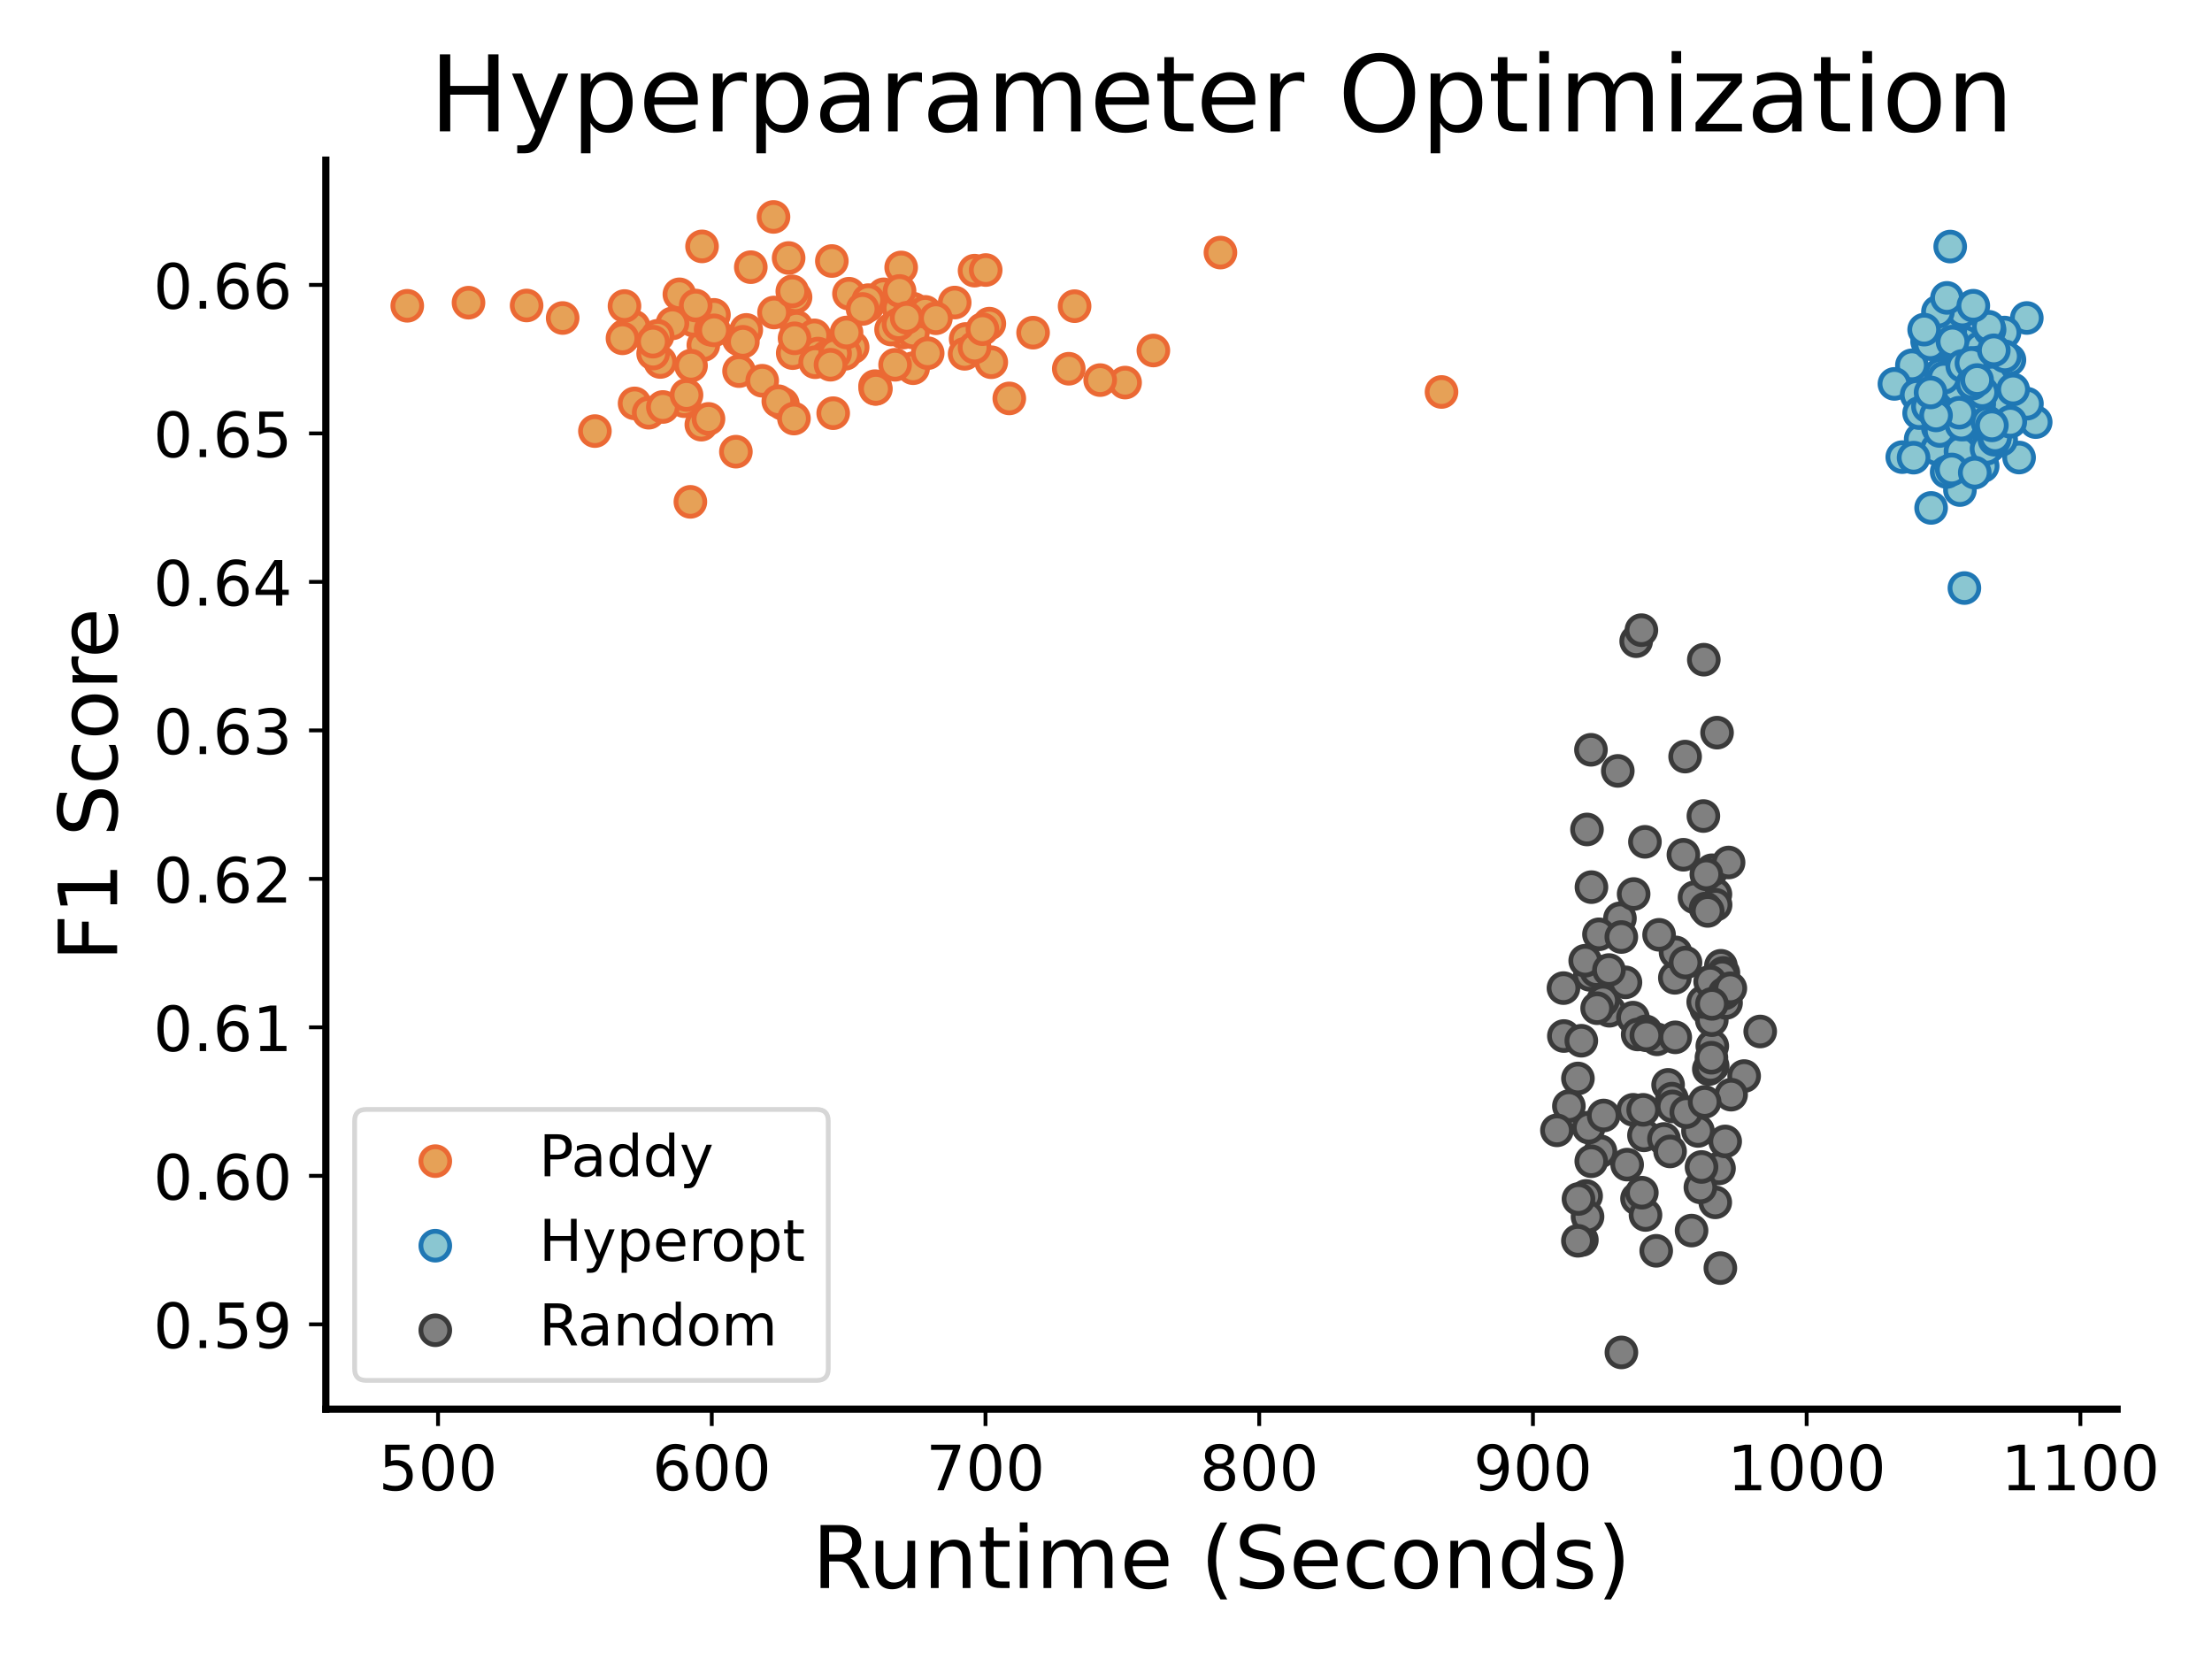 <?xml version="1.0" encoding="utf-8" standalone="no"?>
<!DOCTYPE svg PUBLIC "-//W3C//DTD SVG 1.1//EN"
  "http://www.w3.org/Graphics/SVG/1.1/DTD/svg11.dtd">
<!-- Created with matplotlib (https://matplotlib.org/) -->
<svg height="345.6pt" version="1.1" viewBox="0 0 460.8 345.6" width="460.8pt" xmlns="http://www.w3.org/2000/svg" xmlns:xlink="http://www.w3.org/1999/xlink">
 <defs>
  <style type="text/css">*{stroke-linecap:butt;stroke-linejoin:round;}</style>
 </defs>
 <g id="figure_1">
  <g id="patch_1">
   <path d="M 0 345.6 
L 460.8 345.6 
L 460.8 0 
L 0 0 
z
" style="fill:#ffffff;"/>
  </g>
  <g id="axes_1">
   <g id="patch_2">
    <path d="M 67.88 293.56 
L 441.036 293.56 
L 441.036 33.36 
L 67.88 33.36 
z
" style="fill:#ffffff;"/>
   </g>
   <g id="PathCollection_1">
    <defs>
     <path d="M 0 3 
C 0.796 3 1.559 2.684 2.121 2.121 
C 2.684 1.559 3 0.796 3 0 
C 3 -0.796 2.684 -1.559 2.121 -2.121 
C 1.559 -2.684 0.796 -3 0 -3 
C -0.796 -3 -1.559 -2.684 -2.121 -2.121 
C -2.684 -1.559 -3 -0.796 -3 0 
C -3 0.796 -2.684 1.559 -2.121 2.121 
C -1.559 2.684 -0.796 3 0 3 
z
" id="mc8ec513223" style="stroke:#eb6934;"/>
    </defs>
    <g clip-path="url(#p586c89a920)">
     <use style="fill:#e6a157;stroke:#eb6934;" x="210.254" xlink:href="#mc8ec513223" y="82.997"/>
     <use style="fill:#e6a157;stroke:#eb6934;" x="123.932" xlink:href="#mc8ec513223" y="89.803"/>
     <use style="fill:#e6a157;stroke:#eb6934;" x="141.529" xlink:href="#mc8ec513223" y="61.313"/>
     <use style="fill:#e6a157;stroke:#eb6934;" x="146.521" xlink:href="#mc8ec513223" y="71.89"/>
     <use style="fill:#e6a157;stroke:#eb6934;" x="165.138" xlink:href="#mc8ec513223" y="73.561"/>
     <use style="fill:#e6a157;stroke:#eb6934;" x="144.483" xlink:href="#mc8ec513223" y="66.791"/>
     <use style="fill:#e6a157;stroke:#eb6934;" x="190.222" xlink:href="#mc8ec513223" y="76.704"/>
     <use style="fill:#e6a157;stroke:#eb6934;" x="156.407" xlink:href="#mc8ec513223" y="55.657"/>
     <use style="fill:#e6a157;stroke:#eb6934;" x="97.6" xlink:href="#mc8ec513223" y="63.052"/>
     <use style="fill:#e6a157;stroke:#eb6934;" x="177.625" xlink:href="#mc8ec513223" y="72.349"/>
     <use style="fill:#e6a157;stroke:#eb6934;" x="215.211" xlink:href="#mc8ec513223" y="69.3"/>
     <use style="fill:#e6a157;stroke:#eb6934;" x="206.1" xlink:href="#mc8ec513223" y="67.42"/>
     <use style="fill:#e6a157;stroke:#eb6934;" x="240.268" xlink:href="#mc8ec513223" y="73.017"/>
     <use style="fill:#e6a157;stroke:#eb6934;" x="165.937" xlink:href="#mc8ec513223" y="68.074"/>
     <use style="fill:#e6a157;stroke:#eb6934;" x="300.296" xlink:href="#mc8ec513223" y="81.654"/>
     <use style="fill:#e6a157;stroke:#eb6934;" x="234.378" xlink:href="#mc8ec513223" y="79.701"/>
     <use style="fill:#e6a157;stroke:#eb6934;" x="164.288" xlink:href="#mc8ec513223" y="53.747"/>
     <use style="fill:#e6a157;stroke:#eb6934;" x="201.166" xlink:href="#mc8ec513223" y="70.612"/>
     <use style="fill:#e6a157;stroke:#eb6934;" x="184.086" xlink:href="#mc8ec513223" y="61.313"/>
     <use style="fill:#e6a157;stroke:#eb6934;" x="180.73" xlink:href="#mc8ec513223" y="63.711"/>
     <use style="fill:#e6a157;stroke:#eb6934;" x="148.041" xlink:href="#mc8ec513223" y="68.668"/>
     <use style="fill:#e6a157;stroke:#eb6934;" x="176.853" xlink:href="#mc8ec513223" y="61.184"/>
     <use style="fill:#e6a157;stroke:#eb6934;" x="180.869" xlink:href="#mc8ec513223" y="62.524"/>
     <use style="fill:#e6a157;stroke:#eb6934;" x="206.503" xlink:href="#mc8ec513223" y="75.458"/>
     <use style="fill:#e6a157;stroke:#eb6934;" x="146.1" xlink:href="#mc8ec513223" y="88.465"/>
     <use style="fill:#e6a157;stroke:#eb6934;" x="153.886" xlink:href="#mc8ec513223" y="70.66"/>
     <use style="fill:#e6a157;stroke:#eb6934;" x="153.3" xlink:href="#mc8ec513223" y="94.094"/>
     <use style="fill:#e6a157;stroke:#eb6934;" x="140.085" xlink:href="#mc8ec513223" y="67.361"/>
     <use style="fill:#e6a157;stroke:#eb6934;" x="132.199" xlink:href="#mc8ec513223" y="84.035"/>
     <use style="fill:#e6a157;stroke:#eb6934;" x="169.645" xlink:href="#mc8ec513223" y="69.86"/>
     <use style="fill:#e6a157;stroke:#eb6934;" x="222.649" xlink:href="#mc8ec513223" y="76.815"/>
     <use style="fill:#e6a157;stroke:#eb6934;" x="137.547" xlink:href="#mc8ec513223" y="75.407"/>
     <use style="fill:#e6a157;stroke:#eb6934;" x="254.238" xlink:href="#mc8ec513223" y="52.619"/>
     <use style="fill:#e6a157;stroke:#eb6934;" x="190.235" xlink:href="#mc8ec513223" y="64.313"/>
     <use style="fill:#e6a157;stroke:#eb6934;" x="136.062" xlink:href="#mc8ec513223" y="73.646"/>
     <use style="fill:#e6a157;stroke:#eb6934;" x="188.154" xlink:href="#mc8ec513223" y="69.274"/>
     <use style="fill:#e6a157;stroke:#eb6934;" x="130.117" xlink:href="#mc8ec513223" y="69.934"/>
     <use style="fill:#e6a157;stroke:#eb6934;" x="170.397" xlink:href="#mc8ec513223" y="73.657"/>
     <use style="fill:#e6a157;stroke:#eb6934;" x="148.729" xlink:href="#mc8ec513223" y="65.591"/>
     <use style="fill:#e6a157;stroke:#eb6934;" x="172.262" xlink:href="#mc8ec513223" y="74.3"/>
     <use style="fill:#e6a157;stroke:#eb6934;" x="109.701" xlink:href="#mc8ec513223" y="63.639"/>
     <use style="fill:#e6a157;stroke:#eb6934;" x="146.247" xlink:href="#mc8ec513223" y="51.328"/>
     <use style="fill:#e6a157;stroke:#eb6934;" x="200.952" xlink:href="#mc8ec513223" y="73.706"/>
     <use style="fill:#e6a157;stroke:#eb6934;" x="176.053" xlink:href="#mc8ec513223" y="73.702"/>
     <use style="fill:#e6a157;stroke:#eb6934;" x="182.288" xlink:href="#mc8ec513223" y="80.442"/>
     <use style="fill:#e6a157;stroke:#eb6934;" x="203.021" xlink:href="#mc8ec513223" y="56.38"/>
     <use style="fill:#e6a157;stroke:#eb6934;" x="198.882" xlink:href="#mc8ec513223" y="63.026"/>
     <use style="fill:#e6a157;stroke:#eb6934;" x="187.177" xlink:href="#mc8ec513223" y="64.197"/>
     <use style="fill:#e6a157;stroke:#eb6934;" x="147.593" xlink:href="#mc8ec513223" y="87.262"/>
     <use style="fill:#e6a157;stroke:#eb6934;" x="203.024" xlink:href="#mc8ec513223" y="72.392"/>
     <use style="fill:#e6a157;stroke:#eb6934;" x="173.288" xlink:href="#mc8ec513223" y="54.375"/>
     <use style="fill:#e6a157;stroke:#eb6934;" x="179.695" xlink:href="#mc8ec513223" y="64.36"/>
     <use style="fill:#e6a157;stroke:#eb6934;" x="190.18" xlink:href="#mc8ec513223" y="69.253"/>
     <use style="fill:#e6a157;stroke:#eb6934;" x="192.738" xlink:href="#mc8ec513223" y="64.97"/>
     <use style="fill:#e6a157;stroke:#eb6934;" x="185.624" xlink:href="#mc8ec513223" y="68.642"/>
     <use style="fill:#e6a157;stroke:#eb6934;" x="135.131" xlink:href="#mc8ec513223" y="85.977"/>
     <use style="fill:#e6a157;stroke:#eb6934;" x="165.729" xlink:href="#mc8ec513223" y="61.908"/>
     <use style="fill:#e6a157;stroke:#eb6934;" x="144.925" xlink:href="#mc8ec513223" y="63.653"/>
     <use style="fill:#e6a157;stroke:#eb6934;" x="132.034" xlink:href="#mc8ec513223" y="68.023"/>
     <use style="fill:#e6a157;stroke:#eb6934;" x="155.463" xlink:href="#mc8ec513223" y="68.725"/>
     <use style="fill:#e6a157;stroke:#eb6934;" x="169.819" xlink:href="#mc8ec513223" y="75.455"/>
     <use style="fill:#e6a157;stroke:#eb6934;" x="148.751" xlink:href="#mc8ec513223" y="68.817"/>
     <use style="fill:#e6a157;stroke:#eb6934;" x="182.344" xlink:href="#mc8ec513223" y="81.003"/>
     <use style="fill:#e6a157;stroke:#eb6934;" x="223.858" xlink:href="#mc8ec513223" y="63.782"/>
     <use style="fill:#e6a157;stroke:#eb6934;" x="161.136" xlink:href="#mc8ec513223" y="45.187"/>
     <use style="fill:#e6a157;stroke:#eb6934;" x="187.73" xlink:href="#mc8ec513223" y="55.718"/>
     <use style="fill:#e6a157;stroke:#eb6934;" x="142.548" xlink:href="#mc8ec513223" y="83.569"/>
     <use style="fill:#e6a157;stroke:#eb6934;" x="130.094" xlink:href="#mc8ec513223" y="63.752"/>
     <use style="fill:#e6a157;stroke:#eb6934;" x="173.965" xlink:href="#mc8ec513223" y="73.639"/>
     <use style="fill:#e6a157;stroke:#eb6934;" x="173.009" xlink:href="#mc8ec513223" y="75.98"/>
     <use style="fill:#e6a157;stroke:#eb6934;" x="153.958" xlink:href="#mc8ec513223" y="77.307"/>
     <use style="fill:#e6a157;stroke:#eb6934;" x="161.243" xlink:href="#mc8ec513223" y="65.1"/>
     <use style="fill:#e6a157;stroke:#eb6934;" x="138.085" xlink:href="#mc8ec513223" y="84.78"/>
     <use style="fill:#e6a157;stroke:#eb6934;" x="187.189" xlink:href="#mc8ec513223" y="67.539"/>
     <use style="fill:#e6a157;stroke:#eb6934;" x="154.759" xlink:href="#mc8ec513223" y="71.204"/>
     <use style="fill:#e6a157;stroke:#eb6934;" x="143.819" xlink:href="#mc8ec513223" y="104.544"/>
     <use style="fill:#e6a157;stroke:#eb6934;" x="182.467" xlink:href="#mc8ec513223" y="80.995"/>
     <use style="fill:#e6a157;stroke:#eb6934;" x="143.955" xlink:href="#mc8ec513223" y="76.176"/>
     <use style="fill:#e6a157;stroke:#eb6934;" x="129.673" xlink:href="#mc8ec513223" y="70.477"/>
     <use style="fill:#e6a157;stroke:#eb6934;" x="165.053" xlink:href="#mc8ec513223" y="60.7"/>
     <use style="fill:#e6a157;stroke:#eb6934;" x="165.521" xlink:href="#mc8ec513223" y="70.473"/>
     <use style="fill:#e6a157;stroke:#eb6934;" x="205.341" xlink:href="#mc8ec513223" y="56.25"/>
     <use style="fill:#e6a157;stroke:#eb6934;" x="136.995" xlink:href="#mc8ec513223" y="69.949"/>
     <use style="fill:#e6a157;stroke:#eb6934;" x="158.781" xlink:href="#mc8ec513223" y="79.317"/>
     <use style="fill:#e6a157;stroke:#eb6934;" x="194.962" xlink:href="#mc8ec513223" y="66.298"/>
     <use style="fill:#e6a157;stroke:#eb6934;" x="204.664" xlink:href="#mc8ec513223" y="68.577"/>
     <use style="fill:#e6a157;stroke:#eb6934;" x="136.01" xlink:href="#mc8ec513223" y="71.173"/>
     <use style="fill:#e6a157;stroke:#eb6934;" x="84.842" xlink:href="#mc8ec513223" y="63.702"/>
     <use style="fill:#e6a157;stroke:#eb6934;" x="117.213" xlink:href="#mc8ec513223" y="66.247"/>
     <use style="fill:#e6a157;stroke:#eb6934;" x="187.396" xlink:href="#mc8ec513223" y="60.614"/>
     <use style="fill:#e6a157;stroke:#eb6934;" x="143.015" xlink:href="#mc8ec513223" y="82.279"/>
     <use style="fill:#e6a157;stroke:#eb6934;" x="163.083" xlink:href="#mc8ec513223" y="84.132"/>
     <use style="fill:#e6a157;stroke:#eb6934;" x="186.462" xlink:href="#mc8ec513223" y="75.989"/>
     <use style="fill:#e6a157;stroke:#eb6934;" x="162.135" xlink:href="#mc8ec513223" y="83.578"/>
     <use style="fill:#e6a157;stroke:#eb6934;" x="176.347" xlink:href="#mc8ec513223" y="69.265"/>
     <use style="fill:#e6a157;stroke:#eb6934;" x="188.878" xlink:href="#mc8ec513223" y="66.202"/>
     <use style="fill:#e6a157;stroke:#eb6934;" x="229.187" xlink:href="#mc8ec513223" y="79.181"/>
     <use style="fill:#e6a157;stroke:#eb6934;" x="173.571" xlink:href="#mc8ec513223" y="86.074"/>
     <use style="fill:#e6a157;stroke:#eb6934;" x="165.396" xlink:href="#mc8ec513223" y="87.193"/>
     <use style="fill:#e6a157;stroke:#eb6934;" x="193.258" xlink:href="#mc8ec513223" y="73.572"/>
    </g>
   </g>
   <g id="PathCollection_2">
    <defs>
     <path d="M 0 3 
C 0.796 3 1.559 2.684 2.121 2.121 
C 2.684 1.559 3 0.796 3 0 
C 3 -0.796 2.684 -1.559 2.121 -2.121 
C 1.559 -2.684 0.796 -3 0 -3 
C -0.796 -3 -1.559 -2.684 -2.121 -2.121 
C -2.684 -1.559 -3 -0.796 -3 0 
C -3 0.796 -2.684 1.559 -2.121 2.121 
C -1.559 2.684 -0.796 3 0 3 
z
" id="m0c95c36349" style="stroke:#1f77b4;"/>
    </defs>
    <g clip-path="url(#p586c89a920)">
     <use style="fill:#8ac6d1;stroke:#1f77b4;" x="411.769" xlink:href="#m0c95c36349" y="79.168"/>
     <use style="fill:#8ac6d1;stroke:#1f77b4;" x="416.498" xlink:href="#m0c95c36349" y="87.947"/>
     <use style="fill:#8ac6d1;stroke:#1f77b4;" x="413.033" xlink:href="#m0c95c36349" y="97.108"/>
     <use style="fill:#8ac6d1;stroke:#1f77b4;" x="420.615" xlink:href="#m0c95c36349" y="95.315"/>
     <use style="fill:#8ac6d1;stroke:#1f77b4;" x="403.465" xlink:href="#m0c95c36349" y="84.767"/>
     <use style="fill:#8ac6d1;stroke:#1f77b4;" x="409.127" xlink:href="#m0c95c36349" y="71.187"/>
     <use style="fill:#8ac6d1;stroke:#1f77b4;" x="422.222" xlink:href="#m0c95c36349" y="66.241"/>
     <use style="fill:#8ac6d1;stroke:#1f77b4;" x="406.426" xlink:href="#m0c95c36349" y="77.961"/>
     <use style="fill:#8ac6d1;stroke:#1f77b4;" x="407.018" xlink:href="#m0c95c36349" y="75.474"/>
     <use style="fill:#8ac6d1;stroke:#1f77b4;" x="414.443" xlink:href="#m0c95c36349" y="92.797"/>
     <use style="fill:#8ac6d1;stroke:#1f77b4;" x="424.075" xlink:href="#m0c95c36349" y="87.932"/>
     <use style="fill:#8ac6d1;stroke:#1f77b4;" x="419.819" xlink:href="#m0c95c36349" y="82.386"/>
     <use style="fill:#8ac6d1;stroke:#1f77b4;" x="422.247" xlink:href="#m0c95c36349" y="84.094"/>
     <use style="fill:#8ac6d1;stroke:#1f77b4;" x="417.496" xlink:href="#m0c95c36349" y="74.898"/>
     <use style="fill:#8ac6d1;stroke:#1f77b4;" x="402.286" xlink:href="#m0c95c36349" y="105.808"/>
     <use style="fill:#8ac6d1;stroke:#1f77b4;" x="413.362" xlink:href="#m0c95c36349" y="74.147"/>
     <use style="fill:#8ac6d1;stroke:#1f77b4;" x="410.67" xlink:href="#m0c95c36349" y="77.899"/>
     <use style="fill:#8ac6d1;stroke:#1f77b4;" x="408.083" xlink:href="#m0c95c36349" y="87.258"/>
     <use style="fill:#8ac6d1;stroke:#1f77b4;" x="413.443" xlink:href="#m0c95c36349" y="82.88"/>
     <use style="fill:#8ac6d1;stroke:#1f77b4;" x="402.903" xlink:href="#m0c95c36349" y="82.861"/>
     <use style="fill:#8ac6d1;stroke:#1f77b4;" x="405.48" xlink:href="#m0c95c36349" y="71.21"/>
     <use style="fill:#8ac6d1;stroke:#1f77b4;" x="406.806" xlink:href="#m0c95c36349" y="84.183"/>
     <use style="fill:#8ac6d1;stroke:#1f77b4;" x="406.286" xlink:href="#m0c95c36349" y="68.71"/>
     <use style="fill:#8ac6d1;stroke:#1f77b4;" x="410.864" xlink:href="#m0c95c36349" y="85.95"/>
     <use style="fill:#8ac6d1;stroke:#1f77b4;" x="401.459" xlink:href="#m0c95c36349" y="71.128"/>
     <use style="fill:#8ac6d1;stroke:#1f77b4;" x="398.284" xlink:href="#m0c95c36349" y="76.1"/>
     <use style="fill:#8ac6d1;stroke:#1f77b4;" x="412.979" xlink:href="#m0c95c36349" y="90.916"/>
     <use style="fill:#8ac6d1;stroke:#1f77b4;" x="404.293" xlink:href="#m0c95c36349" y="77.858"/>
     <use style="fill:#8ac6d1;stroke:#1f77b4;" x="416.878" xlink:href="#m0c95c36349" y="91.63"/>
     <use style="fill:#8ac6d1;stroke:#1f77b4;" x="405.1" xlink:href="#m0c95c36349" y="79.18"/>
     <use style="fill:#8ac6d1;stroke:#1f77b4;" x="401.569" xlink:href="#m0c95c36349" y="71.11"/>
     <use style="fill:#8ac6d1;stroke:#1f77b4;" x="406.238" xlink:href="#m0c95c36349" y="72.453"/>
     <use style="fill:#8ac6d1;stroke:#1f77b4;" x="405.471" xlink:href="#m0c95c36349" y="86.611"/>
     <use style="fill:#8ac6d1;stroke:#1f77b4;" x="407.474" xlink:href="#m0c95c36349" y="73.058"/>
     <use style="fill:#8ac6d1;stroke:#1f77b4;" x="407.648" xlink:href="#m0c95c36349" y="97.821"/>
     <use style="fill:#8ac6d1;stroke:#1f77b4;" x="400.11" xlink:href="#m0c95c36349" y="91.468"/>
     <use style="fill:#8ac6d1;stroke:#1f77b4;" x="417.579" xlink:href="#m0c95c36349" y="69.276"/>
     <use style="fill:#8ac6d1;stroke:#1f77b4;" x="408.292" xlink:href="#m0c95c36349" y="102.084"/>
     <use style="fill:#8ac6d1;stroke:#1f77b4;" x="412.198" xlink:href="#m0c95c36349" y="82.873"/>
     <use style="fill:#8ac6d1;stroke:#1f77b4;" x="414.529" xlink:href="#m0c95c36349" y="92.858"/>
     <use style="fill:#8ac6d1;stroke:#1f77b4;" x="404.897" xlink:href="#m0c95c36349" y="85.51"/>
     <use style="fill:#8ac6d1;stroke:#1f77b4;" x="407.437" xlink:href="#m0c95c36349" y="87.331"/>
     <use style="fill:#8ac6d1;stroke:#1f77b4;" x="408.666" xlink:href="#m0c95c36349" y="78.575"/>
     <use style="fill:#8ac6d1;stroke:#1f77b4;" x="415.379" xlink:href="#m0c95c36349" y="77.994"/>
     <use style="fill:#8ac6d1;stroke:#1f77b4;" x="403.489" xlink:href="#m0c95c36349" y="93.552"/>
     <use style="fill:#8ac6d1;stroke:#1f77b4;" x="418.604" xlink:href="#m0c95c36349" y="74.967"/>
     <use style="fill:#8ac6d1;stroke:#1f77b4;" x="412.491" xlink:href="#m0c95c36349" y="72.428"/>
     <use style="fill:#8ac6d1;stroke:#1f77b4;" x="403.683" xlink:href="#m0c95c36349" y="89.054"/>
     <use style="fill:#8ac6d1;stroke:#1f77b4;" x="394.644" xlink:href="#m0c95c36349" y="79.971"/>
     <use style="fill:#8ac6d1;stroke:#1f77b4;" x="408.405" xlink:href="#m0c95c36349" y="94.01"/>
     <use style="fill:#8ac6d1;stroke:#1f77b4;" x="399.27" xlink:href="#m0c95c36349" y="82.277"/>
     <use style="fill:#8ac6d1;stroke:#1f77b4;" x="408.816" xlink:href="#m0c95c36349" y="64.874"/>
     <use style="fill:#8ac6d1;stroke:#1f77b4;" x="410.97" xlink:href="#m0c95c36349" y="85.441"/>
     <use style="fill:#8ac6d1;stroke:#1f77b4;" x="415.888" xlink:href="#m0c95c36349" y="82.949"/>
     <use style="fill:#8ac6d1;stroke:#1f77b4;" x="413.835" xlink:href="#m0c95c36349" y="93.482"/>
     <use style="fill:#8ac6d1;stroke:#1f77b4;" x="403.121" xlink:href="#m0c95c36349" y="85.356"/>
     <use style="fill:#8ac6d1;stroke:#1f77b4;" x="415.48" xlink:href="#m0c95c36349" y="91.603"/>
     <use style="fill:#8ac6d1;stroke:#1f77b4;" x="412.239" xlink:href="#m0c95c36349" y="75.489"/>
     <use style="fill:#8ac6d1;stroke:#1f77b4;" x="402.119" xlink:href="#m0c95c36349" y="71.698"/>
     <use style="fill:#8ac6d1;stroke:#1f77b4;" x="409.477" xlink:href="#m0c95c36349" y="88.4"/>
     <use style="fill:#8ac6d1;stroke:#1f77b4;" x="414.47" xlink:href="#m0c95c36349" y="68.691"/>
     <use style="fill:#8ac6d1;stroke:#1f77b4;" x="403.709" xlink:href="#m0c95c36349" y="64.94"/>
     <use style="fill:#8ac6d1;stroke:#1f77b4;" x="406.265" xlink:href="#m0c95c36349" y="51.364"/>
     <use style="fill:#8ac6d1;stroke:#1f77b4;" x="399.789" xlink:href="#m0c95c36349" y="86.057"/>
     <use style="fill:#8ac6d1;stroke:#1f77b4;" x="415.615" xlink:href="#m0c95c36349" y="91.079"/>
     <use style="fill:#8ac6d1;stroke:#1f77b4;" x="407.808" xlink:href="#m0c95c36349" y="76.79"/>
     <use style="fill:#8ac6d1;stroke:#1f77b4;" x="405.59" xlink:href="#m0c95c36349" y="62.056"/>
     <use style="fill:#8ac6d1;stroke:#1f77b4;" x="414.285" xlink:href="#m0c95c36349" y="68.072"/>
     <use style="fill:#8ac6d1;stroke:#1f77b4;" x="405.523" xlink:href="#m0c95c36349" y="98.321"/>
     <use style="fill:#8ac6d1;stroke:#1f77b4;" x="409.562" xlink:href="#m0c95c36349" y="78.607"/>
     <use style="fill:#8ac6d1;stroke:#1f77b4;" x="404.083" xlink:href="#m0c95c36349" y="89.782"/>
     <use style="fill:#8ac6d1;stroke:#1f77b4;" x="407.863" xlink:href="#m0c95c36349" y="80.996"/>
     <use style="fill:#8ac6d1;stroke:#1f77b4;" x="401.628" xlink:href="#m0c95c36349" y="84.687"/>
     <use style="fill:#8ac6d1;stroke:#1f77b4;" x="404.944" xlink:href="#m0c95c36349" y="78.688"/>
     <use style="fill:#8ac6d1;stroke:#1f77b4;" x="412.313" xlink:href="#m0c95c36349" y="84.124"/>
     <use style="fill:#8ac6d1;stroke:#1f77b4;" x="415.029" xlink:href="#m0c95c36349" y="79.287"/>
     <use style="fill:#8ac6d1;stroke:#1f77b4;" x="418.785" xlink:href="#m0c95c36349" y="87.862"/>
     <use style="fill:#8ac6d1;stroke:#1f77b4;" x="400.836" xlink:href="#m0c95c36349" y="68.665"/>
     <use style="fill:#8ac6d1;stroke:#1f77b4;" x="408.594" xlink:href="#m0c95c36349" y="88.453"/>
     <use style="fill:#8ac6d1;stroke:#1f77b4;" x="396.277" xlink:href="#m0c95c36349" y="95.227"/>
     <use style="fill:#8ac6d1;stroke:#1f77b4;" x="406.739" xlink:href="#m0c95c36349" y="71.155"/>
     <use style="fill:#8ac6d1;stroke:#1f77b4;" x="419.364" xlink:href="#m0c95c36349" y="81.133"/>
     <use style="fill:#8ac6d1;stroke:#1f77b4;" x="411.803" xlink:href="#m0c95c36349" y="83.548"/>
     <use style="fill:#8ac6d1;stroke:#1f77b4;" x="406.592" xlink:href="#m0c95c36349" y="97.803"/>
     <use style="fill:#8ac6d1;stroke:#1f77b4;" x="412.949" xlink:href="#m0c95c36349" y="81.705"/>
     <use style="fill:#8ac6d1;stroke:#1f77b4;" x="411.382" xlink:href="#m0c95c36349" y="98.458"/>
     <use style="fill:#8ac6d1;stroke:#1f77b4;" x="414.002" xlink:href="#m0c95c36349" y="87.893"/>
     <use style="fill:#8ac6d1;stroke:#1f77b4;" x="408.771" xlink:href="#m0c95c36349" y="76.234"/>
     <use style="fill:#8ac6d1;stroke:#1f77b4;" x="414.945" xlink:href="#m0c95c36349" y="88.613"/>
     <use style="fill:#8ac6d1;stroke:#1f77b4;" x="411.078" xlink:href="#m0c95c36349" y="63.69"/>
     <use style="fill:#8ac6d1;stroke:#1f77b4;" x="410.686" xlink:href="#m0c95c36349" y="75.601"/>
     <use style="fill:#8ac6d1;stroke:#1f77b4;" x="408.155" xlink:href="#m0c95c36349" y="85.972"/>
     <use style="fill:#8ac6d1;stroke:#1f77b4;" x="398.634" xlink:href="#m0c95c36349" y="95.338"/>
     <use style="fill:#8ac6d1;stroke:#1f77b4;" x="410.856" xlink:href="#m0c95c36349" y="79.931"/>
     <use style="fill:#8ac6d1;stroke:#1f77b4;" x="409.223" xlink:href="#m0c95c36349" y="122.502"/>
     <use style="fill:#8ac6d1;stroke:#1f77b4;" x="403.311" xlink:href="#m0c95c36349" y="86.538"/>
     <use style="fill:#8ac6d1;stroke:#1f77b4;" x="411.872" xlink:href="#m0c95c36349" y="79.168"/>
     <use style="fill:#8ac6d1;stroke:#1f77b4;" x="417.656" xlink:href="#m0c95c36349" y="74.227"/>
     <use style="fill:#8ac6d1;stroke:#1f77b4;" x="415.348" xlink:href="#m0c95c36349" y="72.976"/>
     <use style="fill:#8ac6d1;stroke:#1f77b4;" x="402.175" xlink:href="#m0c95c36349" y="81.754"/>
    </g>
   </g>
   <g id="PathCollection_3">
    <defs>
     <path d="M 0 3 
C 0.796 3 1.559 2.684 2.121 2.121 
C 2.684 1.559 3 0.796 3 0 
C 3 -0.796 2.684 -1.559 2.121 -2.121 
C 1.559 -2.684 0.796 -3 0 -3 
C -0.796 -3 -1.559 -2.684 -2.121 -2.121 
C -2.684 -1.559 -3 -0.796 -3 0 
C -3 0.796 -2.684 1.559 -2.121 2.121 
C -1.559 2.684 -0.796 3 0 3 
z
" id="m6c1d2b41ea" style="stroke:#3a3a3a;"/>
    </defs>
    <g clip-path="url(#p586c89a920)">
     <use style="fill:#808080;stroke:#3a3a3a;" x="358.497" xlink:href="#m6c1d2b41ea" y="201.191"/>
     <use style="fill:#808080;stroke:#3a3a3a;" x="359.018" xlink:href="#m6c1d2b41ea" y="202.683"/>
     <use style="fill:#808080;stroke:#3a3a3a;" x="366.683" xlink:href="#m6c1d2b41ea" y="214.876"/>
     <use style="fill:#808080;stroke:#3a3a3a;" x="340.209" xlink:href="#m6c1d2b41ea" y="231.194"/>
     <use style="fill:#808080;stroke:#3a3a3a;" x="331.205" xlink:href="#m6c1d2b41ea" y="203.082"/>
     <use style="fill:#808080;stroke:#3a3a3a;" x="332.545" xlink:href="#m6c1d2b41ea" y="202.282"/>
     <use style="fill:#808080;stroke:#3a3a3a;" x="331.426" xlink:href="#m6c1d2b41ea" y="156.196"/>
     <use style="fill:#808080;stroke:#3a3a3a;" x="329.533" xlink:href="#m6c1d2b41ea" y="258.311"/>
     <use style="fill:#808080;stroke:#3a3a3a;" x="325.782" xlink:href="#m6c1d2b41ea" y="215.823"/>
     <use style="fill:#808080;stroke:#3a3a3a;" x="330.42" xlink:href="#m6c1d2b41ea" y="249.133"/>
     <use style="fill:#808080;stroke:#3a3a3a;" x="337.465" xlink:href="#m6c1d2b41ea" y="191.305"/>
     <use style="fill:#808080;stroke:#3a3a3a;" x="330.714" xlink:href="#m6c1d2b41ea" y="253.457"/>
     <use style="fill:#808080;stroke:#3a3a3a;" x="331.526" xlink:href="#m6c1d2b41ea" y="184.807"/>
     <use style="fill:#808080;stroke:#3a3a3a;" x="333.406" xlink:href="#m6c1d2b41ea" y="239.842"/>
     <use style="fill:#808080;stroke:#3a3a3a;" x="333.096" xlink:href="#m6c1d2b41ea" y="194.634"/>
     <use style="fill:#808080;stroke:#3a3a3a;" x="335.277" xlink:href="#m6c1d2b41ea" y="210.561"/>
     <use style="fill:#808080;stroke:#3a3a3a;" x="330.96" xlink:href="#m6c1d2b41ea" y="234.901"/>
     <use style="fill:#808080;stroke:#3a3a3a;" x="333.93" xlink:href="#m6c1d2b41ea" y="208.435"/>
     <use style="fill:#808080;stroke:#3a3a3a;" x="329.418" xlink:href="#m6c1d2b41ea" y="216.804"/>
     <use style="fill:#808080;stroke:#3a3a3a;" x="328.704" xlink:href="#m6c1d2b41ea" y="258.479"/>
     <use style="fill:#808080;stroke:#3a3a3a;" x="334.071" xlink:href="#m6c1d2b41ea" y="232.376"/>
     <use style="fill:#808080;stroke:#3a3a3a;" x="332.714" xlink:href="#m6c1d2b41ea" y="210.03"/>
     <use style="fill:#808080;stroke:#3a3a3a;" x="328.826" xlink:href="#m6c1d2b41ea" y="249.771"/>
     <use style="fill:#808080;stroke:#3a3a3a;" x="330.225" xlink:href="#m6c1d2b41ea" y="200.136"/>
     <use style="fill:#808080;stroke:#3a3a3a;" x="326.829" xlink:href="#m6c1d2b41ea" y="230.425"/>
     <use style="fill:#808080;stroke:#3a3a3a;" x="324.339" xlink:href="#m6c1d2b41ea" y="235.469"/>
     <use style="fill:#808080;stroke:#3a3a3a;" x="331.489" xlink:href="#m6c1d2b41ea" y="241.907"/>
     <use style="fill:#808080;stroke:#3a3a3a;" x="328.712" xlink:href="#m6c1d2b41ea" y="224.665"/>
     <use style="fill:#808080;stroke:#3a3a3a;" x="330.6" xlink:href="#m6c1d2b41ea" y="172.792"/>
     <use style="fill:#808080;stroke:#3a3a3a;" x="342.467" xlink:href="#m6c1d2b41ea" y="236.511"/>
     <use style="fill:#808080;stroke:#3a3a3a;" x="341.021" xlink:href="#m6c1d2b41ea" y="249.69"/>
     <use style="fill:#808080;stroke:#3a3a3a;" x="342.789" xlink:href="#m6c1d2b41ea" y="253.099"/>
     <use style="fill:#808080;stroke:#3a3a3a;" x="338.611" xlink:href="#m6c1d2b41ea" y="204.64"/>
     <use style="fill:#808080;stroke:#3a3a3a;" x="340.847" xlink:href="#m6c1d2b41ea" y="133.574"/>
     <use style="fill:#808080;stroke:#3a3a3a;" x="340.173" xlink:href="#m6c1d2b41ea" y="211.989"/>
     <use style="fill:#808080;stroke:#3a3a3a;" x="337.752" xlink:href="#m6c1d2b41ea" y="195.198"/>
     <use style="fill:#808080;stroke:#3a3a3a;" x="337.019" xlink:href="#m6c1d2b41ea" y="160.591"/>
     <use style="fill:#808080;stroke:#3a3a3a;" x="338.964" xlink:href="#m6c1d2b41ea" y="242.613"/>
     <use style="fill:#808080;stroke:#3a3a3a;" x="346.635" xlink:href="#m6c1d2b41ea" y="237.267"/>
     <use style="fill:#808080;stroke:#3a3a3a;" x="335.173" xlink:href="#m6c1d2b41ea" y="202.077"/>
     <use style="fill:#808080;stroke:#3a3a3a;" x="337.769" xlink:href="#m6c1d2b41ea" y="281.733"/>
     <use style="fill:#808080;stroke:#3a3a3a;" x="342.027" xlink:href="#m6c1d2b41ea" y="248.459"/>
     <use style="fill:#808080;stroke:#3a3a3a;" x="350.686" xlink:href="#m6c1d2b41ea" y="178.061"/>
     <use style="fill:#808080;stroke:#3a3a3a;" x="342.305" xlink:href="#m6c1d2b41ea" y="231.2"/>
     <use style="fill:#808080;stroke:#3a3a3a;" x="354.936" xlink:href="#m6c1d2b41ea" y="137.427"/>
     <use style="fill:#808080;stroke:#3a3a3a;" x="347.496" xlink:href="#m6c1d2b41ea" y="225.993"/>
     <use style="fill:#808080;stroke:#3a3a3a;" x="348.902" xlink:href="#m6c1d2b41ea" y="203.697"/>
     <use style="fill:#808080;stroke:#3a3a3a;" x="348.292" xlink:href="#m6c1d2b41ea" y="228.87"/>
     <use style="fill:#808080;stroke:#3a3a3a;" x="348.417" xlink:href="#m6c1d2b41ea" y="230.483"/>
     <use style="fill:#808080;stroke:#3a3a3a;" x="342.873" xlink:href="#m6c1d2b41ea" y="214.858"/>
     <use style="fill:#808080;stroke:#3a3a3a;" x="345.02" xlink:href="#m6c1d2b41ea" y="260.565"/>
     <use style="fill:#808080;stroke:#3a3a3a;" x="357.353" xlink:href="#m6c1d2b41ea" y="186.292"/>
     <use style="fill:#808080;stroke:#3a3a3a;" x="347.909" xlink:href="#m6c1d2b41ea" y="239.863"/>
     <use style="fill:#808080;stroke:#3a3a3a;" x="345.192" xlink:href="#m6c1d2b41ea" y="216.513"/>
     <use style="fill:#808080;stroke:#3a3a3a;" x="341.933" xlink:href="#m6c1d2b41ea" y="131.275"/>
     <use style="fill:#808080;stroke:#3a3a3a;" x="353.718" xlink:href="#m6c1d2b41ea" y="235.592"/>
     <use style="fill:#808080;stroke:#3a3a3a;" x="348.989" xlink:href="#m6c1d2b41ea" y="216.095"/>
     <use style="fill:#808080;stroke:#3a3a3a;" x="342.671" xlink:href="#m6c1d2b41ea" y="175.369"/>
     <use style="fill:#808080;stroke:#3a3a3a;" x="340.318" xlink:href="#m6c1d2b41ea" y="186.241"/>
     <use style="fill:#808080;stroke:#3a3a3a;" x="352.382" xlink:href="#m6c1d2b41ea" y="256.35"/>
     <use style="fill:#808080;stroke:#3a3a3a;" x="341.156" xlink:href="#m6c1d2b41ea" y="215.498"/>
     <use style="fill:#808080;stroke:#3a3a3a;" x="363.339" xlink:href="#m6c1d2b41ea" y="224.162"/>
     <use style="fill:#808080;stroke:#3a3a3a;" x="356.785" xlink:href="#m6c1d2b41ea" y="222.056"/>
     <use style="fill:#808080;stroke:#3a3a3a;" x="358.763" xlink:href="#m6c1d2b41ea" y="203.206"/>
     <use style="fill:#808080;stroke:#3a3a3a;" x="356.705" xlink:href="#m6c1d2b41ea" y="217.912"/>
     <use style="fill:#808080;stroke:#3a3a3a;" x="355.402" xlink:href="#m6c1d2b41ea" y="210.074"/>
     <use style="fill:#808080;stroke:#3a3a3a;" x="357.32" xlink:href="#m6c1d2b41ea" y="250.47"/>
     <use style="fill:#808080;stroke:#3a3a3a;" x="360.62" xlink:href="#m6c1d2b41ea" y="228.041"/>
     <use style="fill:#808080;stroke:#3a3a3a;" x="349.049" xlink:href="#m6c1d2b41ea" y="198.401"/>
     <use style="fill:#808080;stroke:#3a3a3a;" x="357.389" xlink:href="#m6c1d2b41ea" y="188.487"/>
     <use style="fill:#808080;stroke:#3a3a3a;" x="352.997" xlink:href="#m6c1d2b41ea" y="186.92"/>
     <use style="fill:#808080;stroke:#3a3a3a;" x="355.981" xlink:href="#m6c1d2b41ea" y="222.714"/>
     <use style="fill:#808080;stroke:#3a3a3a;" x="358.101" xlink:href="#m6c1d2b41ea" y="243.398"/>
     <use style="fill:#808080;stroke:#3a3a3a;" x="356.599" xlink:href="#m6c1d2b41ea" y="212.515"/>
     <use style="fill:#808080;stroke:#3a3a3a;" x="356.614" xlink:href="#m6c1d2b41ea" y="181.29"/>
     <use style="fill:#808080;stroke:#3a3a3a;" x="358.385" xlink:href="#m6c1d2b41ea" y="264.17"/>
     <use style="fill:#808080;stroke:#3a3a3a;" x="355.307" xlink:href="#m6c1d2b41ea" y="189.265"/>
     <use style="fill:#808080;stroke:#3a3a3a;" x="359.568" xlink:href="#m6c1d2b41ea" y="208.922"/>
     <use style="fill:#808080;stroke:#3a3a3a;" x="357.693" xlink:href="#m6c1d2b41ea" y="152.627"/>
     <use style="fill:#808080;stroke:#3a3a3a;" x="354.22" xlink:href="#m6c1d2b41ea" y="247.348"/>
     <use style="fill:#808080;stroke:#3a3a3a;" x="345.619" xlink:href="#m6c1d2b41ea" y="194.739"/>
     <use style="fill:#808080;stroke:#3a3a3a;" x="355.746" xlink:href="#m6c1d2b41ea" y="189.761"/>
     <use style="fill:#808080;stroke:#3a3a3a;" x="356.349" xlink:href="#m6c1d2b41ea" y="222.227"/>
     <use style="fill:#808080;stroke:#3a3a3a;" x="354.457" xlink:href="#m6c1d2b41ea" y="243.104"/>
     <use style="fill:#808080;stroke:#3a3a3a;" x="359.387" xlink:href="#m6c1d2b41ea" y="237.781"/>
     <use style="fill:#808080;stroke:#3a3a3a;" x="356.52" xlink:href="#m6c1d2b41ea" y="220.345"/>
     <use style="fill:#808080;stroke:#3a3a3a;" x="360.097" xlink:href="#m6c1d2b41ea" y="179.673"/>
     <use style="fill:#808080;stroke:#3a3a3a;" x="354.808" xlink:href="#m6c1d2b41ea" y="208.718"/>
     <use style="fill:#808080;stroke:#3a3a3a;" x="351.041" xlink:href="#m6c1d2b41ea" y="157.611"/>
     <use style="fill:#808080;stroke:#3a3a3a;" x="351.283" xlink:href="#m6c1d2b41ea" y="231.67"/>
     <use style="fill:#808080;stroke:#3a3a3a;" x="356.256" xlink:href="#m6c1d2b41ea" y="204.486"/>
     <use style="fill:#808080;stroke:#3a3a3a;" x="355.461" xlink:href="#m6c1d2b41ea" y="182.135"/>
     <use style="fill:#808080;stroke:#3a3a3a;" x="359.223" xlink:href="#m6c1d2b41ea" y="206.957"/>
     <use style="fill:#808080;stroke:#3a3a3a;" x="360.464" xlink:href="#m6c1d2b41ea" y="205.88"/>
     <use style="fill:#808080;stroke:#3a3a3a;" x="354.849" xlink:href="#m6c1d2b41ea" y="169.993"/>
     <use style="fill:#808080;stroke:#3a3a3a;" x="351.12" xlink:href="#m6c1d2b41ea" y="200.52"/>
     <use style="fill:#808080;stroke:#3a3a3a;" x="325.698" xlink:href="#m6c1d2b41ea" y="205.842"/>
     <use style="fill:#808080;stroke:#3a3a3a;" x="342.967" xlink:href="#m6c1d2b41ea" y="215.675"/>
     <use style="fill:#808080;stroke:#3a3a3a;" x="356.628" xlink:href="#m6c1d2b41ea" y="209.127"/>
     <use style="fill:#808080;stroke:#3a3a3a;" x="355.109" xlink:href="#m6c1d2b41ea" y="229.548"/>
    </g>
   </g>
   <g id="matplotlib.axis_1">
    <g id="xtick_1">
     <g id="line2d_1">
      <defs>
       <path d="M 0 0 
L 0 3.5 
" id="m23fa3c749b" style="stroke:#000000;stroke-width:0.8;"/>
      </defs>
      <g>
       <use style="stroke:#000000;stroke-width:0.8;" x="91.253" xlink:href="#m23fa3c749b" y="293.56"/>
      </g>
     </g>
     <g id="text_1">
      <!-- 500 -->
      <g transform="translate(78.846 310.438)scale(0.13 -0.13)">
       <defs>
        <path d="M 10.797 72.906 
L 49.516 72.906 
L 49.516 64.594 
L 19.828 64.594 
L 19.828 46.734 
Q 21.969 47.469 24.109 47.828 
Q 26.266 48.188 28.422 48.188 
Q 40.625 48.188 47.75 41.5 
Q 54.891 34.812 54.891 23.391 
Q 54.891 11.625 47.562 5.094 
Q 40.234 -1.422 26.906 -1.422 
Q 22.312 -1.422 17.547 -0.641 
Q 12.797 0.141 7.719 1.703 
L 7.719 11.625 
Q 12.109 9.234 16.797 8.062 
Q 21.484 6.891 26.703 6.891 
Q 35.156 6.891 40.078 11.328 
Q 45.016 15.766 45.016 23.391 
Q 45.016 31 40.078 35.438 
Q 35.156 39.891 26.703 39.891 
Q 22.75 39.891 18.812 39.016 
Q 14.891 38.141 10.797 36.281 
z
" id="DejaVuSans-53"/>
        <path d="M 31.781 66.406 
Q 24.172 66.406 20.328 58.906 
Q 16.5 51.422 16.5 36.375 
Q 16.5 21.391 20.328 13.891 
Q 24.172 6.391 31.781 6.391 
Q 39.453 6.391 43.281 13.891 
Q 47.125 21.391 47.125 36.375 
Q 47.125 51.422 43.281 58.906 
Q 39.453 66.406 31.781 66.406 
z
M 31.781 74.219 
Q 44.047 74.219 50.516 64.516 
Q 56.984 54.828 56.984 36.375 
Q 56.984 17.969 50.516 8.266 
Q 44.047 -1.422 31.781 -1.422 
Q 19.531 -1.422 13.062 8.266 
Q 6.594 17.969 6.594 36.375 
Q 6.594 54.828 13.062 64.516 
Q 19.531 74.219 31.781 74.219 
z
" id="DejaVuSans-48"/>
       </defs>
       <use xlink:href="#DejaVuSans-53"/>
       <use x="63.623" xlink:href="#DejaVuSans-48"/>
       <use x="127.246" xlink:href="#DejaVuSans-48"/>
      </g>
     </g>
    </g>
    <g id="xtick_2">
     <g id="line2d_2">
      <g>
       <use style="stroke:#000000;stroke-width:0.8;" x="148.274" xlink:href="#m23fa3c749b" y="293.56"/>
      </g>
     </g>
     <g id="text_2">
      <!-- 600 -->
      <g transform="translate(135.867 310.438)scale(0.13 -0.13)">
       <defs>
        <path d="M 33.016 40.375 
Q 26.375 40.375 22.484 35.828 
Q 18.609 31.297 18.609 23.391 
Q 18.609 15.531 22.484 10.953 
Q 26.375 6.391 33.016 6.391 
Q 39.656 6.391 43.531 10.953 
Q 47.406 15.531 47.406 23.391 
Q 47.406 31.297 43.531 35.828 
Q 39.656 40.375 33.016 40.375 
z
M 52.594 71.297 
L 52.594 62.312 
Q 48.875 64.062 45.094 64.984 
Q 41.312 65.922 37.594 65.922 
Q 27.828 65.922 22.672 59.328 
Q 17.531 52.734 16.797 39.406 
Q 19.672 43.656 24.016 45.922 
Q 28.375 48.188 33.594 48.188 
Q 44.578 48.188 50.953 41.516 
Q 57.328 34.859 57.328 23.391 
Q 57.328 12.156 50.688 5.359 
Q 44.047 -1.422 33.016 -1.422 
Q 20.359 -1.422 13.672 8.266 
Q 6.984 17.969 6.984 36.375 
Q 6.984 53.656 15.188 63.938 
Q 23.391 74.219 37.203 74.219 
Q 40.922 74.219 44.703 73.484 
Q 48.484 72.75 52.594 71.297 
z
" id="DejaVuSans-54"/>
       </defs>
       <use xlink:href="#DejaVuSans-54"/>
       <use x="63.623" xlink:href="#DejaVuSans-48"/>
       <use x="127.246" xlink:href="#DejaVuSans-48"/>
      </g>
     </g>
    </g>
    <g id="xtick_3">
     <g id="line2d_3">
      <g>
       <use style="stroke:#000000;stroke-width:0.8;" x="205.295" xlink:href="#m23fa3c749b" y="293.56"/>
      </g>
     </g>
     <g id="text_3">
      <!-- 700 -->
      <g transform="translate(192.889 310.438)scale(0.13 -0.13)">
       <defs>
        <path d="M 8.203 72.906 
L 55.078 72.906 
L 55.078 68.703 
L 28.609 0 
L 18.312 0 
L 43.219 64.594 
L 8.203 64.594 
z
" id="DejaVuSans-55"/>
       </defs>
       <use xlink:href="#DejaVuSans-55"/>
       <use x="63.623" xlink:href="#DejaVuSans-48"/>
       <use x="127.246" xlink:href="#DejaVuSans-48"/>
      </g>
     </g>
    </g>
    <g id="xtick_4">
     <g id="line2d_4">
      <g>
       <use style="stroke:#000000;stroke-width:0.8;" x="262.317" xlink:href="#m23fa3c749b" y="293.56"/>
      </g>
     </g>
     <g id="text_4">
      <!-- 800 -->
      <g transform="translate(249.91 310.438)scale(0.13 -0.13)">
       <defs>
        <path d="M 31.781 34.625 
Q 24.75 34.625 20.719 30.859 
Q 16.703 27.094 16.703 20.516 
Q 16.703 13.922 20.719 10.156 
Q 24.75 6.391 31.781 6.391 
Q 38.812 6.391 42.859 10.172 
Q 46.922 13.969 46.922 20.516 
Q 46.922 27.094 42.891 30.859 
Q 38.875 34.625 31.781 34.625 
z
M 21.922 38.812 
Q 15.578 40.375 12.031 44.719 
Q 8.5 49.078 8.5 55.328 
Q 8.5 64.062 14.719 69.141 
Q 20.953 74.219 31.781 74.219 
Q 42.672 74.219 48.875 69.141 
Q 55.078 64.062 55.078 55.328 
Q 55.078 49.078 51.531 44.719 
Q 48 40.375 41.703 38.812 
Q 48.828 37.156 52.797 32.312 
Q 56.781 27.484 56.781 20.516 
Q 56.781 9.906 50.312 4.234 
Q 43.844 -1.422 31.781 -1.422 
Q 19.734 -1.422 13.25 4.234 
Q 6.781 9.906 6.781 20.516 
Q 6.781 27.484 10.781 32.312 
Q 14.797 37.156 21.922 38.812 
z
M 18.312 54.391 
Q 18.312 48.734 21.844 45.562 
Q 25.391 42.391 31.781 42.391 
Q 38.141 42.391 41.719 45.562 
Q 45.312 48.734 45.312 54.391 
Q 45.312 60.062 41.719 63.234 
Q 38.141 66.406 31.781 66.406 
Q 25.391 66.406 21.844 63.234 
Q 18.312 60.062 18.312 54.391 
z
" id="DejaVuSans-56"/>
       </defs>
       <use xlink:href="#DejaVuSans-56"/>
       <use x="63.623" xlink:href="#DejaVuSans-48"/>
       <use x="127.246" xlink:href="#DejaVuSans-48"/>
      </g>
     </g>
    </g>
    <g id="xtick_5">
     <g id="line2d_5">
      <g>
       <use style="stroke:#000000;stroke-width:0.8;" x="319.338" xlink:href="#m23fa3c749b" y="293.56"/>
      </g>
     </g>
     <g id="text_5">
      <!-- 900 -->
      <g transform="translate(306.931 310.438)scale(0.13 -0.13)">
       <defs>
        <path d="M 10.984 1.516 
L 10.984 10.5 
Q 14.703 8.734 18.5 7.812 
Q 22.312 6.891 25.984 6.891 
Q 35.75 6.891 40.891 13.453 
Q 46.047 20.016 46.781 33.406 
Q 43.953 29.203 39.594 26.953 
Q 35.25 24.703 29.984 24.703 
Q 19.047 24.703 12.672 31.312 
Q 6.297 37.938 6.297 49.422 
Q 6.297 60.641 12.938 67.422 
Q 19.578 74.219 30.609 74.219 
Q 43.266 74.219 49.922 64.516 
Q 56.594 54.828 56.594 36.375 
Q 56.594 19.141 48.406 8.859 
Q 40.234 -1.422 26.422 -1.422 
Q 22.703 -1.422 18.891 -0.688 
Q 15.094 0.047 10.984 1.516 
z
M 30.609 32.422 
Q 37.25 32.422 41.125 36.953 
Q 45.016 41.5 45.016 49.422 
Q 45.016 57.281 41.125 61.844 
Q 37.25 66.406 30.609 66.406 
Q 23.969 66.406 20.094 61.844 
Q 16.219 57.281 16.219 49.422 
Q 16.219 41.5 20.094 36.953 
Q 23.969 32.422 30.609 32.422 
z
" id="DejaVuSans-57"/>
       </defs>
       <use xlink:href="#DejaVuSans-57"/>
       <use x="63.623" xlink:href="#DejaVuSans-48"/>
       <use x="127.246" xlink:href="#DejaVuSans-48"/>
      </g>
     </g>
    </g>
    <g id="xtick_6">
     <g id="line2d_6">
      <g>
       <use style="stroke:#000000;stroke-width:0.8;" x="376.36" xlink:href="#m23fa3c749b" y="293.56"/>
      </g>
     </g>
     <g id="text_6">
      <!-- 1000 -->
      <g transform="translate(359.817 310.438)scale(0.13 -0.13)">
       <defs>
        <path d="M 12.406 8.297 
L 28.516 8.297 
L 28.516 63.922 
L 10.984 60.406 
L 10.984 69.391 
L 28.422 72.906 
L 38.281 72.906 
L 38.281 8.297 
L 54.391 8.297 
L 54.391 0 
L 12.406 0 
z
" id="DejaVuSans-49"/>
       </defs>
       <use xlink:href="#DejaVuSans-49"/>
       <use x="63.623" xlink:href="#DejaVuSans-48"/>
       <use x="127.246" xlink:href="#DejaVuSans-48"/>
       <use x="190.869" xlink:href="#DejaVuSans-48"/>
      </g>
     </g>
    </g>
    <g id="xtick_7">
     <g id="line2d_7">
      <g>
       <use style="stroke:#000000;stroke-width:0.8;" x="433.381" xlink:href="#m23fa3c749b" y="293.56"/>
      </g>
     </g>
     <g id="text_7">
      <!-- 1100 -->
      <g transform="translate(416.839 310.438)scale(0.13 -0.13)">
       <use xlink:href="#DejaVuSans-49"/>
       <use x="63.623" xlink:href="#DejaVuSans-49"/>
       <use x="127.246" xlink:href="#DejaVuSans-48"/>
       <use x="190.869" xlink:href="#DejaVuSans-48"/>
      </g>
     </g>
    </g>
    <g id="text_8">
     <!-- Runtime (Seconds) -->
     <g transform="translate(169.173 330.819)scale(0.18 -0.18)">
      <defs>
       <path d="M 44.391 34.188 
Q 47.562 33.109 50.562 29.594 
Q 53.562 26.078 56.594 19.922 
L 66.609 0 
L 56 0 
L 46.688 18.703 
Q 43.062 26.031 39.672 28.422 
Q 36.281 30.812 30.422 30.812 
L 19.672 30.812 
L 19.672 0 
L 9.812 0 
L 9.812 72.906 
L 32.078 72.906 
Q 44.578 72.906 50.734 67.672 
Q 56.891 62.453 56.891 51.906 
Q 56.891 45.016 53.688 40.469 
Q 50.484 35.938 44.391 34.188 
z
M 19.672 64.797 
L 19.672 38.922 
L 32.078 38.922 
Q 39.203 38.922 42.844 42.219 
Q 46.484 45.516 46.484 51.906 
Q 46.484 58.297 42.844 61.547 
Q 39.203 64.797 32.078 64.797 
z
" id="DejaVuSans-82"/>
       <path d="M 8.5 21.578 
L 8.5 54.688 
L 17.484 54.688 
L 17.484 21.922 
Q 17.484 14.156 20.5 10.266 
Q 23.531 6.391 29.594 6.391 
Q 36.859 6.391 41.078 11.031 
Q 45.312 15.672 45.312 23.688 
L 45.312 54.688 
L 54.297 54.688 
L 54.297 0 
L 45.312 0 
L 45.312 8.406 
Q 42.047 3.422 37.719 1 
Q 33.406 -1.422 27.688 -1.422 
Q 18.266 -1.422 13.375 4.438 
Q 8.5 10.297 8.5 21.578 
z
M 31.109 56 
z
" id="DejaVuSans-117"/>
       <path d="M 54.891 33.016 
L 54.891 0 
L 45.906 0 
L 45.906 32.719 
Q 45.906 40.484 42.875 44.328 
Q 39.844 48.188 33.797 48.188 
Q 26.516 48.188 22.312 43.547 
Q 18.109 38.922 18.109 30.906 
L 18.109 0 
L 9.078 0 
L 9.078 54.688 
L 18.109 54.688 
L 18.109 46.188 
Q 21.344 51.125 25.703 53.562 
Q 30.078 56 35.797 56 
Q 45.219 56 50.047 50.172 
Q 54.891 44.344 54.891 33.016 
z
" id="DejaVuSans-110"/>
       <path d="M 18.312 70.219 
L 18.312 54.688 
L 36.812 54.688 
L 36.812 47.703 
L 18.312 47.703 
L 18.312 18.016 
Q 18.312 11.328 20.141 9.422 
Q 21.969 7.516 27.594 7.516 
L 36.812 7.516 
L 36.812 0 
L 27.594 0 
Q 17.188 0 13.234 3.875 
Q 9.281 7.766 9.281 18.016 
L 9.281 47.703 
L 2.688 47.703 
L 2.688 54.688 
L 9.281 54.688 
L 9.281 70.219 
z
" id="DejaVuSans-116"/>
       <path d="M 9.422 54.688 
L 18.406 54.688 
L 18.406 0 
L 9.422 0 
z
M 9.422 75.984 
L 18.406 75.984 
L 18.406 64.594 
L 9.422 64.594 
z
" id="DejaVuSans-105"/>
       <path d="M 52 44.188 
Q 55.375 50.25 60.062 53.125 
Q 64.75 56 71.094 56 
Q 79.641 56 84.281 50.016 
Q 88.922 44.047 88.922 33.016 
L 88.922 0 
L 79.891 0 
L 79.891 32.719 
Q 79.891 40.578 77.094 44.375 
Q 74.312 48.188 68.609 48.188 
Q 61.625 48.188 57.562 43.547 
Q 53.516 38.922 53.516 30.906 
L 53.516 0 
L 44.484 0 
L 44.484 32.719 
Q 44.484 40.625 41.703 44.406 
Q 38.922 48.188 33.109 48.188 
Q 26.219 48.188 22.156 43.531 
Q 18.109 38.875 18.109 30.906 
L 18.109 0 
L 9.078 0 
L 9.078 54.688 
L 18.109 54.688 
L 18.109 46.188 
Q 21.188 51.219 25.484 53.609 
Q 29.781 56 35.688 56 
Q 41.656 56 45.828 52.969 
Q 50 49.953 52 44.188 
z
" id="DejaVuSans-109"/>
       <path d="M 56.203 29.594 
L 56.203 25.203 
L 14.891 25.203 
Q 15.484 15.922 20.484 11.062 
Q 25.484 6.203 34.422 6.203 
Q 39.594 6.203 44.453 7.469 
Q 49.312 8.734 54.109 11.281 
L 54.109 2.781 
Q 49.266 0.734 44.188 -0.344 
Q 39.109 -1.422 33.891 -1.422 
Q 20.797 -1.422 13.156 6.188 
Q 5.516 13.812 5.516 26.812 
Q 5.516 40.234 12.766 48.109 
Q 20.016 56 32.328 56 
Q 43.359 56 49.781 48.891 
Q 56.203 41.797 56.203 29.594 
z
M 47.219 32.234 
Q 47.125 39.594 43.094 43.984 
Q 39.062 48.391 32.422 48.391 
Q 24.906 48.391 20.391 44.141 
Q 15.875 39.891 15.188 32.172 
z
" id="DejaVuSans-101"/>
       <path id="DejaVuSans-32"/>
       <path d="M 31 75.875 
Q 24.469 64.656 21.281 53.656 
Q 18.109 42.672 18.109 31.391 
Q 18.109 20.125 21.312 9.062 
Q 24.516 -2 31 -13.188 
L 23.188 -13.188 
Q 15.875 -1.703 12.234 9.375 
Q 8.594 20.453 8.594 31.391 
Q 8.594 42.281 12.203 53.312 
Q 15.828 64.359 23.188 75.875 
z
" id="DejaVuSans-40"/>
       <path d="M 53.516 70.516 
L 53.516 60.891 
Q 47.906 63.578 42.922 64.891 
Q 37.938 66.219 33.297 66.219 
Q 25.25 66.219 20.875 63.094 
Q 16.5 59.969 16.5 54.203 
Q 16.5 49.359 19.406 46.891 
Q 22.312 44.438 30.422 42.922 
L 36.375 41.703 
Q 47.406 39.594 52.656 34.297 
Q 57.906 29 57.906 20.125 
Q 57.906 9.516 50.797 4.047 
Q 43.703 -1.422 29.984 -1.422 
Q 24.812 -1.422 18.969 -0.25 
Q 13.141 0.922 6.891 3.219 
L 6.891 13.375 
Q 12.891 10.016 18.656 8.297 
Q 24.422 6.594 29.984 6.594 
Q 38.422 6.594 43.016 9.906 
Q 47.609 13.234 47.609 19.391 
Q 47.609 24.75 44.312 27.781 
Q 41.016 30.812 33.5 32.328 
L 27.484 33.5 
Q 16.453 35.688 11.516 40.375 
Q 6.594 45.062 6.594 53.422 
Q 6.594 63.094 13.406 68.656 
Q 20.219 74.219 32.172 74.219 
Q 37.312 74.219 42.625 73.281 
Q 47.953 72.359 53.516 70.516 
z
" id="DejaVuSans-83"/>
       <path d="M 48.781 52.594 
L 48.781 44.188 
Q 44.969 46.297 41.141 47.344 
Q 37.312 48.391 33.406 48.391 
Q 24.656 48.391 19.812 42.844 
Q 14.984 37.312 14.984 27.297 
Q 14.984 17.281 19.812 11.734 
Q 24.656 6.203 33.406 6.203 
Q 37.312 6.203 41.141 7.25 
Q 44.969 8.297 48.781 10.406 
L 48.781 2.094 
Q 45.016 0.344 40.984 -0.531 
Q 36.969 -1.422 32.422 -1.422 
Q 20.062 -1.422 12.781 6.344 
Q 5.516 14.109 5.516 27.297 
Q 5.516 40.672 12.859 48.328 
Q 20.219 56 33.016 56 
Q 37.156 56 41.109 55.141 
Q 45.062 54.297 48.781 52.594 
z
" id="DejaVuSans-99"/>
       <path d="M 30.609 48.391 
Q 23.391 48.391 19.188 42.75 
Q 14.984 37.109 14.984 27.297 
Q 14.984 17.484 19.156 11.844 
Q 23.344 6.203 30.609 6.203 
Q 37.797 6.203 41.984 11.859 
Q 46.188 17.531 46.188 27.297 
Q 46.188 37.016 41.984 42.703 
Q 37.797 48.391 30.609 48.391 
z
M 30.609 56 
Q 42.328 56 49.016 48.375 
Q 55.719 40.766 55.719 27.297 
Q 55.719 13.875 49.016 6.219 
Q 42.328 -1.422 30.609 -1.422 
Q 18.844 -1.422 12.172 6.219 
Q 5.516 13.875 5.516 27.297 
Q 5.516 40.766 12.172 48.375 
Q 18.844 56 30.609 56 
z
" id="DejaVuSans-111"/>
       <path d="M 45.406 46.391 
L 45.406 75.984 
L 54.391 75.984 
L 54.391 0 
L 45.406 0 
L 45.406 8.203 
Q 42.578 3.328 38.25 0.953 
Q 33.938 -1.422 27.875 -1.422 
Q 17.969 -1.422 11.734 6.484 
Q 5.516 14.406 5.516 27.297 
Q 5.516 40.188 11.734 48.094 
Q 17.969 56 27.875 56 
Q 33.938 56 38.25 53.625 
Q 42.578 51.266 45.406 46.391 
z
M 14.797 27.297 
Q 14.797 17.391 18.875 11.75 
Q 22.953 6.109 30.078 6.109 
Q 37.203 6.109 41.297 11.75 
Q 45.406 17.391 45.406 27.297 
Q 45.406 37.203 41.297 42.844 
Q 37.203 48.484 30.078 48.484 
Q 22.953 48.484 18.875 42.844 
Q 14.797 37.203 14.797 27.297 
z
" id="DejaVuSans-100"/>
       <path d="M 44.281 53.078 
L 44.281 44.578 
Q 40.484 46.531 36.375 47.5 
Q 32.281 48.484 27.875 48.484 
Q 21.188 48.484 17.844 46.438 
Q 14.5 44.391 14.5 40.281 
Q 14.5 37.156 16.891 35.375 
Q 19.281 33.594 26.516 31.984 
L 29.594 31.297 
Q 39.156 29.25 43.188 25.516 
Q 47.219 21.781 47.219 15.094 
Q 47.219 7.469 41.188 3.016 
Q 35.156 -1.422 24.609 -1.422 
Q 20.219 -1.422 15.453 -0.562 
Q 10.688 0.297 5.422 2 
L 5.422 11.281 
Q 10.406 8.688 15.234 7.391 
Q 20.062 6.109 24.812 6.109 
Q 31.156 6.109 34.562 8.281 
Q 37.984 10.453 37.984 14.406 
Q 37.984 18.062 35.516 20.016 
Q 33.062 21.969 24.703 23.781 
L 21.578 24.516 
Q 13.234 26.266 9.516 29.906 
Q 5.812 33.547 5.812 39.891 
Q 5.812 47.609 11.281 51.797 
Q 16.75 56 26.812 56 
Q 31.781 56 36.172 55.266 
Q 40.578 54.547 44.281 53.078 
z
" id="DejaVuSans-115"/>
       <path d="M 8.016 75.875 
L 15.828 75.875 
Q 23.141 64.359 26.781 53.312 
Q 30.422 42.281 30.422 31.391 
Q 30.422 20.453 26.781 9.375 
Q 23.141 -1.703 15.828 -13.188 
L 8.016 -13.188 
Q 14.5 -2 17.703 9.062 
Q 20.906 20.125 20.906 31.391 
Q 20.906 42.672 17.703 53.656 
Q 14.5 64.656 8.016 75.875 
z
" id="DejaVuSans-41"/>
      </defs>
      <use xlink:href="#DejaVuSans-82"/>
      <use x="64.982" xlink:href="#DejaVuSans-117"/>
      <use x="128.361" xlink:href="#DejaVuSans-110"/>
      <use x="191.74" xlink:href="#DejaVuSans-116"/>
      <use x="230.949" xlink:href="#DejaVuSans-105"/>
      <use x="258.732" xlink:href="#DejaVuSans-109"/>
      <use x="356.145" xlink:href="#DejaVuSans-101"/>
      <use x="417.668" xlink:href="#DejaVuSans-32"/>
      <use x="449.455" xlink:href="#DejaVuSans-40"/>
      <use x="488.469" xlink:href="#DejaVuSans-83"/>
      <use x="551.945" xlink:href="#DejaVuSans-101"/>
      <use x="613.469" xlink:href="#DejaVuSans-99"/>
      <use x="668.449" xlink:href="#DejaVuSans-111"/>
      <use x="729.631" xlink:href="#DejaVuSans-110"/>
      <use x="793.01" xlink:href="#DejaVuSans-100"/>
      <use x="856.486" xlink:href="#DejaVuSans-115"/>
      <use x="908.586" xlink:href="#DejaVuSans-41"/>
     </g>
    </g>
   </g>
   <g id="matplotlib.axis_2">
    <g id="ytick_1">
     <g id="line2d_8">
      <defs>
       <path d="M 0 0 
L -3.5 0 
" id="m560e2d5a52" style="stroke:#000000;stroke-width:0.8;"/>
      </defs>
      <g>
       <use style="stroke:#000000;stroke-width:0.8;" x="67.88" xlink:href="#m560e2d5a52" y="275.883"/>
      </g>
     </g>
     <g id="text_9">
      <!-- 0.59 -->
      <g transform="translate(31.935 280.822)scale(0.13 -0.13)">
       <defs>
        <path d="M 10.688 12.406 
L 21 12.406 
L 21 0 
L 10.688 0 
z
" id="DejaVuSans-46"/>
       </defs>
       <use xlink:href="#DejaVuSans-48"/>
       <use x="63.623" xlink:href="#DejaVuSans-46"/>
       <use x="95.41" xlink:href="#DejaVuSans-53"/>
       <use x="159.033" xlink:href="#DejaVuSans-57"/>
      </g>
     </g>
    </g>
    <g id="ytick_2">
     <g id="line2d_9">
      <g>
       <use style="stroke:#000000;stroke-width:0.8;" x="67.88" xlink:href="#m560e2d5a52" y="244.95"/>
      </g>
     </g>
     <g id="text_10">
      <!-- 0.60 -->
      <g transform="translate(31.935 249.889)scale(0.13 -0.13)">
       <use xlink:href="#DejaVuSans-48"/>
       <use x="63.623" xlink:href="#DejaVuSans-46"/>
       <use x="95.41" xlink:href="#DejaVuSans-54"/>
       <use x="159.033" xlink:href="#DejaVuSans-48"/>
      </g>
     </g>
    </g>
    <g id="ytick_3">
     <g id="line2d_10">
      <g>
       <use style="stroke:#000000;stroke-width:0.8;" x="67.88" xlink:href="#m560e2d5a52" y="214.017"/>
      </g>
     </g>
     <g id="text_11">
      <!-- 0.61 -->
      <g transform="translate(31.935 218.956)scale(0.13 -0.13)">
       <use xlink:href="#DejaVuSans-48"/>
       <use x="63.623" xlink:href="#DejaVuSans-46"/>
       <use x="95.41" xlink:href="#DejaVuSans-54"/>
       <use x="159.033" xlink:href="#DejaVuSans-49"/>
      </g>
     </g>
    </g>
    <g id="ytick_4">
     <g id="line2d_11">
      <g>
       <use style="stroke:#000000;stroke-width:0.8;" x="67.88" xlink:href="#m560e2d5a52" y="183.084"/>
      </g>
     </g>
     <g id="text_12">
      <!-- 0.62 -->
      <g transform="translate(31.935 188.023)scale(0.13 -0.13)">
       <defs>
        <path d="M 19.188 8.297 
L 53.609 8.297 
L 53.609 0 
L 7.328 0 
L 7.328 8.297 
Q 12.938 14.109 22.625 23.891 
Q 32.328 33.688 34.812 36.531 
Q 39.547 41.844 41.422 45.531 
Q 43.312 49.219 43.312 52.781 
Q 43.312 58.594 39.234 62.25 
Q 35.156 65.922 28.609 65.922 
Q 23.969 65.922 18.812 64.312 
Q 13.672 62.703 7.812 59.422 
L 7.812 69.391 
Q 13.766 71.781 18.938 73 
Q 24.125 74.219 28.422 74.219 
Q 39.75 74.219 46.484 68.547 
Q 53.219 62.891 53.219 53.422 
Q 53.219 48.922 51.531 44.891 
Q 49.859 40.875 45.406 35.406 
Q 44.188 33.984 37.641 27.219 
Q 31.109 20.453 19.188 8.297 
z
" id="DejaVuSans-50"/>
       </defs>
       <use xlink:href="#DejaVuSans-48"/>
       <use x="63.623" xlink:href="#DejaVuSans-46"/>
       <use x="95.41" xlink:href="#DejaVuSans-54"/>
       <use x="159.033" xlink:href="#DejaVuSans-50"/>
      </g>
     </g>
    </g>
    <g id="ytick_5">
     <g id="line2d_12">
      <g>
       <use style="stroke:#000000;stroke-width:0.8;" x="67.88" xlink:href="#m560e2d5a52" y="152.151"/>
      </g>
     </g>
     <g id="text_13">
      <!-- 0.63 -->
      <g transform="translate(31.935 157.09)scale(0.13 -0.13)">
       <defs>
        <path d="M 40.578 39.312 
Q 47.656 37.797 51.625 33 
Q 55.609 28.219 55.609 21.188 
Q 55.609 10.406 48.188 4.484 
Q 40.766 -1.422 27.094 -1.422 
Q 22.516 -1.422 17.656 -0.516 
Q 12.797 0.391 7.625 2.203 
L 7.625 11.719 
Q 11.719 9.328 16.594 8.109 
Q 21.484 6.891 26.812 6.891 
Q 36.078 6.891 40.938 10.547 
Q 45.797 14.203 45.797 21.188 
Q 45.797 27.641 41.281 31.266 
Q 36.766 34.906 28.719 34.906 
L 20.219 34.906 
L 20.219 43.016 
L 29.109 43.016 
Q 36.375 43.016 40.234 45.922 
Q 44.094 48.828 44.094 54.297 
Q 44.094 59.906 40.109 62.906 
Q 36.141 65.922 28.719 65.922 
Q 24.656 65.922 20.016 65.031 
Q 15.375 64.156 9.812 62.312 
L 9.812 71.094 
Q 15.438 72.656 20.344 73.438 
Q 25.25 74.219 29.594 74.219 
Q 40.828 74.219 47.359 69.109 
Q 53.906 64.016 53.906 55.328 
Q 53.906 49.266 50.438 45.094 
Q 46.969 40.922 40.578 39.312 
z
" id="DejaVuSans-51"/>
       </defs>
       <use xlink:href="#DejaVuSans-48"/>
       <use x="63.623" xlink:href="#DejaVuSans-46"/>
       <use x="95.41" xlink:href="#DejaVuSans-54"/>
       <use x="159.033" xlink:href="#DejaVuSans-51"/>
      </g>
     </g>
    </g>
    <g id="ytick_6">
     <g id="line2d_13">
      <g>
       <use style="stroke:#000000;stroke-width:0.8;" x="67.88" xlink:href="#m560e2d5a52" y="121.218"/>
      </g>
     </g>
     <g id="text_14">
      <!-- 0.64 -->
      <g transform="translate(31.935 126.157)scale(0.13 -0.13)">
       <defs>
        <path d="M 37.797 64.312 
L 12.891 25.391 
L 37.797 25.391 
z
M 35.203 72.906 
L 47.609 72.906 
L 47.609 25.391 
L 58.016 25.391 
L 58.016 17.188 
L 47.609 17.188 
L 47.609 0 
L 37.797 0 
L 37.797 17.188 
L 4.891 17.188 
L 4.891 26.703 
z
" id="DejaVuSans-52"/>
       </defs>
       <use xlink:href="#DejaVuSans-48"/>
       <use x="63.623" xlink:href="#DejaVuSans-46"/>
       <use x="95.41" xlink:href="#DejaVuSans-54"/>
       <use x="159.033" xlink:href="#DejaVuSans-52"/>
      </g>
     </g>
    </g>
    <g id="ytick_7">
     <g id="line2d_14">
      <g>
       <use style="stroke:#000000;stroke-width:0.8;" x="67.88" xlink:href="#m560e2d5a52" y="90.285"/>
      </g>
     </g>
     <g id="text_15">
      <!-- 0.65 -->
      <g transform="translate(31.935 95.224)scale(0.13 -0.13)">
       <use xlink:href="#DejaVuSans-48"/>
       <use x="63.623" xlink:href="#DejaVuSans-46"/>
       <use x="95.41" xlink:href="#DejaVuSans-54"/>
       <use x="159.033" xlink:href="#DejaVuSans-53"/>
      </g>
     </g>
    </g>
    <g id="ytick_8">
     <g id="line2d_15">
      <g>
       <use style="stroke:#000000;stroke-width:0.8;" x="67.88" xlink:href="#m560e2d5a52" y="59.352"/>
      </g>
     </g>
     <g id="text_16">
      <!-- 0.66 -->
      <g transform="translate(31.935 64.291)scale(0.13 -0.13)">
       <use xlink:href="#DejaVuSans-48"/>
       <use x="63.623" xlink:href="#DejaVuSans-46"/>
       <use x="95.41" xlink:href="#DejaVuSans-54"/>
       <use x="159.033" xlink:href="#DejaVuSans-54"/>
      </g>
     </g>
    </g>
    <g id="text_17">
     <!-- F1 Score -->
     <g transform="translate(24.399 200.262)rotate(-90)scale(0.17 -0.17)">
      <defs>
       <path d="M 9.812 72.906 
L 51.703 72.906 
L 51.703 64.594 
L 19.672 64.594 
L 19.672 43.109 
L 48.578 43.109 
L 48.578 34.812 
L 19.672 34.812 
L 19.672 0 
L 9.812 0 
z
" id="DejaVuSans-70"/>
       <path d="M 41.109 46.297 
Q 39.594 47.172 37.812 47.578 
Q 36.031 48 33.891 48 
Q 26.266 48 22.188 43.047 
Q 18.109 38.094 18.109 28.812 
L 18.109 0 
L 9.078 0 
L 9.078 54.688 
L 18.109 54.688 
L 18.109 46.188 
Q 20.953 51.172 25.484 53.578 
Q 30.031 56 36.531 56 
Q 37.453 56 38.578 55.875 
Q 39.703 55.766 41.062 55.516 
z
" id="DejaVuSans-114"/>
      </defs>
      <use xlink:href="#DejaVuSans-70"/>
      <use x="57.52" xlink:href="#DejaVuSans-49"/>
      <use x="121.143" xlink:href="#DejaVuSans-32"/>
      <use x="152.93" xlink:href="#DejaVuSans-83"/>
      <use x="216.406" xlink:href="#DejaVuSans-99"/>
      <use x="271.387" xlink:href="#DejaVuSans-111"/>
      <use x="332.568" xlink:href="#DejaVuSans-114"/>
      <use x="371.432" xlink:href="#DejaVuSans-101"/>
     </g>
    </g>
   </g>
   <g id="patch_3">
    <path d="M 67.88 293.56 
L 67.88 33.36 
" style="fill:none;stroke:#000000;stroke-linecap:square;stroke-linejoin:miter;stroke-width:1.5;"/>
   </g>
   <g id="patch_4">
    <path d="M 67.88 293.56 
L 441.036 293.56 
" style="fill:none;stroke:#000000;stroke-linecap:square;stroke-linejoin:miter;stroke-width:1.5;"/>
   </g>
   <g id="text_18">
    <!-- Hyperparameter Optimization -->
    <g transform="translate(89.467 27.36)scale(0.22 -0.22)">
     <defs>
      <path d="M 9.812 72.906 
L 19.672 72.906 
L 19.672 43.016 
L 55.516 43.016 
L 55.516 72.906 
L 65.375 72.906 
L 65.375 0 
L 55.516 0 
L 55.516 34.719 
L 19.672 34.719 
L 19.672 0 
L 9.812 0 
z
" id="DejaVuSans-72"/>
      <path d="M 32.172 -5.078 
Q 28.375 -14.844 24.75 -17.812 
Q 21.141 -20.797 15.094 -20.797 
L 7.906 -20.797 
L 7.906 -13.281 
L 13.188 -13.281 
Q 16.891 -13.281 18.938 -11.516 
Q 21 -9.766 23.484 -3.219 
L 25.094 0.875 
L 2.984 54.688 
L 12.5 54.688 
L 29.594 11.922 
L 46.688 54.688 
L 56.203 54.688 
z
" id="DejaVuSans-121"/>
      <path d="M 18.109 8.203 
L 18.109 -20.797 
L 9.078 -20.797 
L 9.078 54.688 
L 18.109 54.688 
L 18.109 46.391 
Q 20.953 51.266 25.266 53.625 
Q 29.594 56 35.594 56 
Q 45.562 56 51.781 48.094 
Q 58.016 40.188 58.016 27.297 
Q 58.016 14.406 51.781 6.484 
Q 45.562 -1.422 35.594 -1.422 
Q 29.594 -1.422 25.266 0.953 
Q 20.953 3.328 18.109 8.203 
z
M 48.688 27.297 
Q 48.688 37.203 44.609 42.844 
Q 40.531 48.484 33.406 48.484 
Q 26.266 48.484 22.188 42.844 
Q 18.109 37.203 18.109 27.297 
Q 18.109 17.391 22.188 11.75 
Q 26.266 6.109 33.406 6.109 
Q 40.531 6.109 44.609 11.75 
Q 48.688 17.391 48.688 27.297 
z
" id="DejaVuSans-112"/>
      <path d="M 34.281 27.484 
Q 23.391 27.484 19.188 25 
Q 14.984 22.516 14.984 16.5 
Q 14.984 11.719 18.141 8.906 
Q 21.297 6.109 26.703 6.109 
Q 34.188 6.109 38.703 11.406 
Q 43.219 16.703 43.219 25.484 
L 43.219 27.484 
z
M 52.203 31.203 
L 52.203 0 
L 43.219 0 
L 43.219 8.297 
Q 40.141 3.328 35.547 0.953 
Q 30.953 -1.422 24.312 -1.422 
Q 15.922 -1.422 10.953 3.297 
Q 6 8.016 6 15.922 
Q 6 25.141 12.172 29.828 
Q 18.359 34.516 30.609 34.516 
L 43.219 34.516 
L 43.219 35.406 
Q 43.219 41.609 39.141 45 
Q 35.062 48.391 27.688 48.391 
Q 23 48.391 18.547 47.266 
Q 14.109 46.141 10.016 43.891 
L 10.016 52.203 
Q 14.938 54.109 19.578 55.047 
Q 24.219 56 28.609 56 
Q 40.484 56 46.344 49.844 
Q 52.203 43.703 52.203 31.203 
z
" id="DejaVuSans-97"/>
      <path d="M 39.406 66.219 
Q 28.656 66.219 22.328 58.203 
Q 16.016 50.203 16.016 36.375 
Q 16.016 22.609 22.328 14.594 
Q 28.656 6.594 39.406 6.594 
Q 50.141 6.594 56.422 14.594 
Q 62.703 22.609 62.703 36.375 
Q 62.703 50.203 56.422 58.203 
Q 50.141 66.219 39.406 66.219 
z
M 39.406 74.219 
Q 54.734 74.219 63.906 63.938 
Q 73.094 53.656 73.094 36.375 
Q 73.094 19.141 63.906 8.859 
Q 54.734 -1.422 39.406 -1.422 
Q 24.031 -1.422 14.812 8.828 
Q 5.609 19.094 5.609 36.375 
Q 5.609 53.656 14.812 63.938 
Q 24.031 74.219 39.406 74.219 
z
" id="DejaVuSans-79"/>
      <path d="M 5.516 54.688 
L 48.188 54.688 
L 48.188 46.484 
L 14.406 7.172 
L 48.188 7.172 
L 48.188 0 
L 4.297 0 
L 4.297 8.203 
L 38.094 47.516 
L 5.516 47.516 
z
" id="DejaVuSans-122"/>
     </defs>
     <use xlink:href="#DejaVuSans-72"/>
     <use x="75.195" xlink:href="#DejaVuSans-121"/>
     <use x="134.375" xlink:href="#DejaVuSans-112"/>
     <use x="197.852" xlink:href="#DejaVuSans-101"/>
     <use x="259.375" xlink:href="#DejaVuSans-114"/>
     <use x="300.488" xlink:href="#DejaVuSans-112"/>
     <use x="363.965" xlink:href="#DejaVuSans-97"/>
     <use x="425.244" xlink:href="#DejaVuSans-114"/>
     <use x="466.357" xlink:href="#DejaVuSans-97"/>
     <use x="527.637" xlink:href="#DejaVuSans-109"/>
     <use x="625.049" xlink:href="#DejaVuSans-101"/>
     <use x="686.572" xlink:href="#DejaVuSans-116"/>
     <use x="725.781" xlink:href="#DejaVuSans-101"/>
     <use x="787.305" xlink:href="#DejaVuSans-114"/>
     <use x="828.418" xlink:href="#DejaVuSans-32"/>
     <use x="860.205" xlink:href="#DejaVuSans-79"/>
     <use x="938.916" xlink:href="#DejaVuSans-112"/>
     <use x="1002.393" xlink:href="#DejaVuSans-116"/>
     <use x="1041.602" xlink:href="#DejaVuSans-105"/>
     <use x="1069.385" xlink:href="#DejaVuSans-109"/>
     <use x="1166.797" xlink:href="#DejaVuSans-105"/>
     <use x="1194.58" xlink:href="#DejaVuSans-122"/>
     <use x="1247.07" xlink:href="#DejaVuSans-97"/>
     <use x="1308.35" xlink:href="#DejaVuSans-116"/>
     <use x="1347.559" xlink:href="#DejaVuSans-105"/>
     <use x="1375.342" xlink:href="#DejaVuSans-111"/>
     <use x="1436.523" xlink:href="#DejaVuSans-110"/>
    </g>
   </g>
   <g id="legend_1">
    <g id="patch_5">
     <path d="M 76.28 287.56 
L 170.137 287.56 
Q 172.537 287.56 172.537 285.16 
L 172.537 233.519 
Q 172.537 231.119 170.137 231.119 
L 76.28 231.119 
Q 73.88 231.119 73.88 233.519 
L 73.88 285.16 
Q 73.88 287.56 76.28 287.56 
z
" style="fill:#ffffff;opacity:0.8;stroke:#cccccc;stroke-linejoin:miter;"/>
    </g>
    <g id="PathCollection_4">
     <g>
      <use style="fill:#e6a157;stroke:#eb6934;" x="90.68" xlink:href="#mc8ec513223" y="241.887"/>
     </g>
    </g>
    <g id="text_19">
     <!-- Paddy -->
     <g transform="translate(112.28 245.037)scale(0.12 -0.12)">
      <defs>
       <path d="M 19.672 64.797 
L 19.672 37.406 
L 32.078 37.406 
Q 38.969 37.406 42.719 40.969 
Q 46.484 44.531 46.484 51.125 
Q 46.484 57.672 42.719 61.234 
Q 38.969 64.797 32.078 64.797 
z
M 9.812 72.906 
L 32.078 72.906 
Q 44.344 72.906 50.609 67.359 
Q 56.891 61.812 56.891 51.125 
Q 56.891 40.328 50.609 34.812 
Q 44.344 29.297 32.078 29.297 
L 19.672 29.297 
L 19.672 0 
L 9.812 0 
z
" id="DejaVuSans-80"/>
      </defs>
      <use xlink:href="#DejaVuSans-80"/>
      <use x="55.803" xlink:href="#DejaVuSans-97"/>
      <use x="117.082" xlink:href="#DejaVuSans-100"/>
      <use x="180.559" xlink:href="#DejaVuSans-100"/>
      <use x="244.035" xlink:href="#DejaVuSans-121"/>
     </g>
    </g>
    <g id="PathCollection_5">
     <g>
      <use style="fill:#8ac6d1;stroke:#1f77b4;" x="90.68" xlink:href="#m0c95c36349" y="259.501"/>
     </g>
    </g>
    <g id="text_20">
     <!-- Hyperopt -->
     <g transform="translate(112.28 262.651)scale(0.12 -0.12)">
      <use xlink:href="#DejaVuSans-72"/>
      <use x="75.195" xlink:href="#DejaVuSans-121"/>
      <use x="134.375" xlink:href="#DejaVuSans-112"/>
      <use x="197.852" xlink:href="#DejaVuSans-101"/>
      <use x="259.375" xlink:href="#DejaVuSans-114"/>
      <use x="298.238" xlink:href="#DejaVuSans-111"/>
      <use x="359.42" xlink:href="#DejaVuSans-112"/>
      <use x="422.896" xlink:href="#DejaVuSans-116"/>
     </g>
    </g>
    <g id="PathCollection_6">
     <g>
      <use style="fill:#808080;stroke:#3a3a3a;" x="90.68" xlink:href="#m6c1d2b41ea" y="277.114"/>
     </g>
    </g>
    <g id="text_21">
     <!-- Random -->
     <g transform="translate(112.28 280.264)scale(0.12 -0.12)">
      <use xlink:href="#DejaVuSans-82"/>
      <use x="67.232" xlink:href="#DejaVuSans-97"/>
      <use x="128.512" xlink:href="#DejaVuSans-110"/>
      <use x="191.891" xlink:href="#DejaVuSans-100"/>
      <use x="255.367" xlink:href="#DejaVuSans-111"/>
      <use x="316.549" xlink:href="#DejaVuSans-109"/>
     </g>
    </g>
   </g>
  </g>
 </g>
 <defs>
  <clipPath id="p586c89a920">
   <rect height="260.2" width="373.156" x="67.88" y="33.36"/>
  </clipPath>
 </defs>
</svg>
